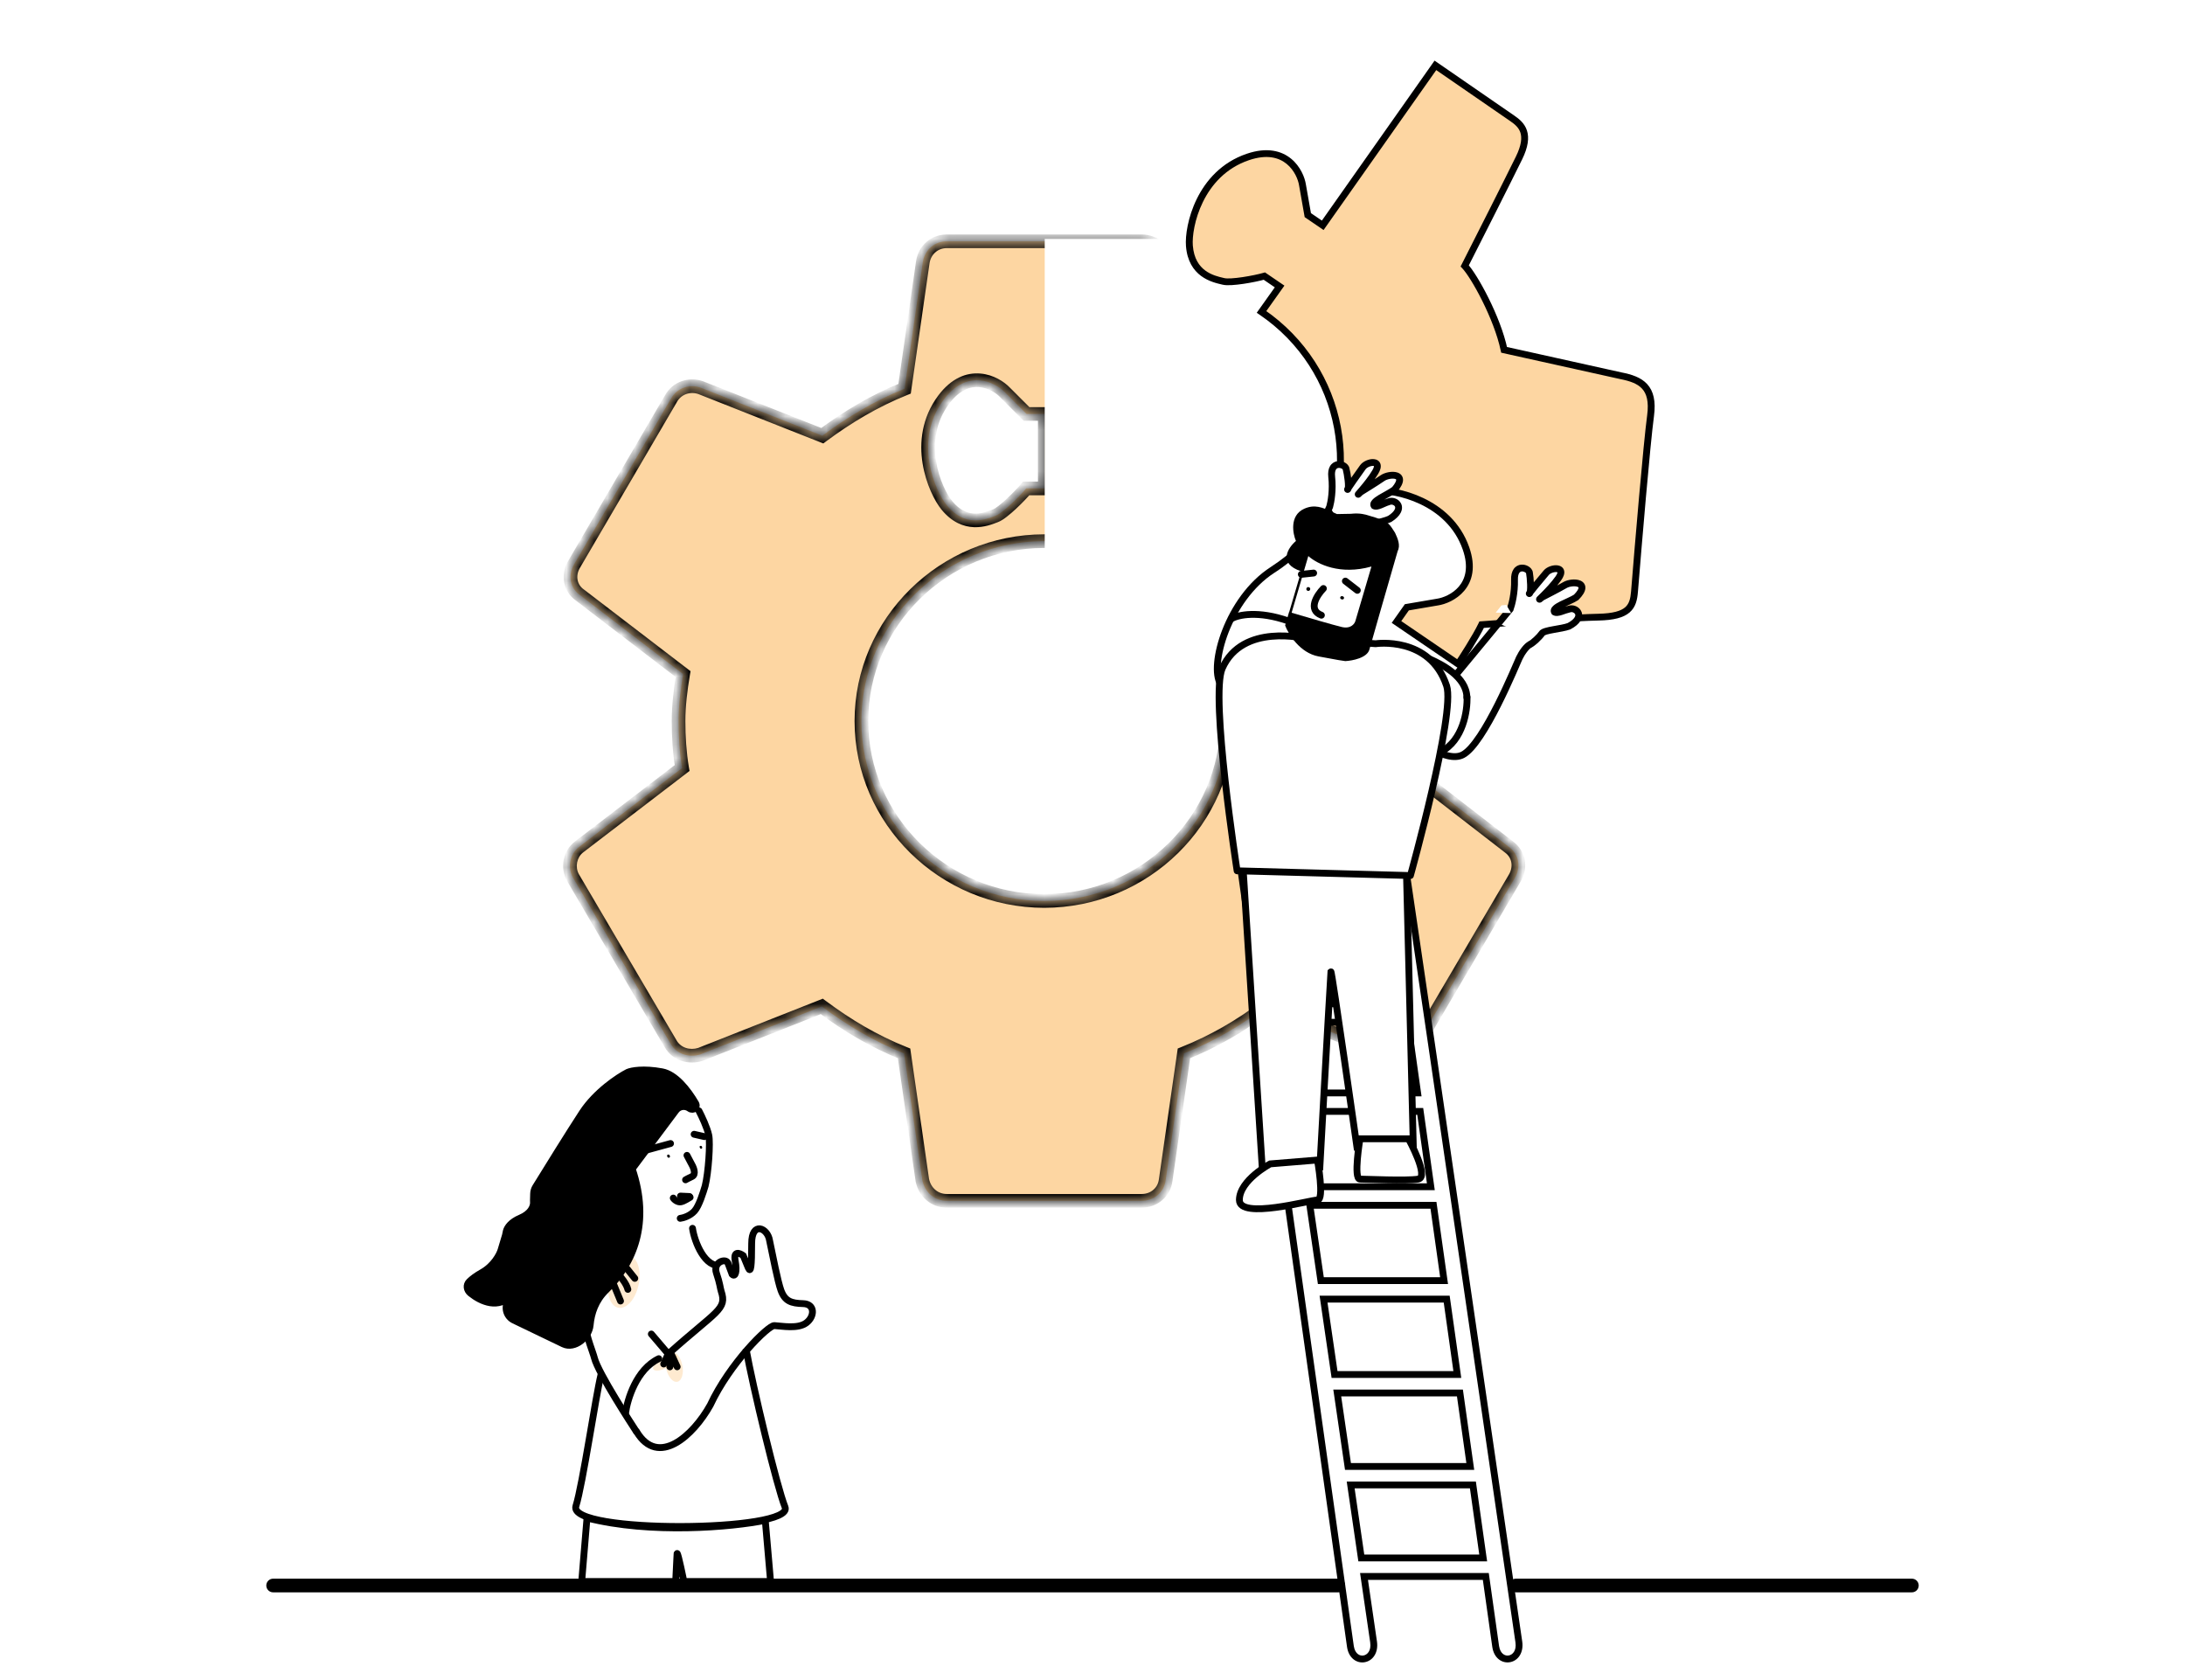 <svg width="160" height="123" viewBox="0 0 160 123" fill="none" xmlns="http://www.w3.org/2000/svg">
<rect width="160" height="123" fill="white"/>
<rect x="20" y="2" width="120" height="120" fill="white"/>
<path d="M109.173 51.629H105.963L105.716 53.958C107.325 55.143 108.691 52.899 109.173 51.629Z" fill="white"/>
<mask id="path-4-inside-1" fill="white">
<path fill-rule="evenodd" clip-rule="evenodd" d="M103.246 52.795C103.246 54.003 103.172 55.137 103.023 56.235L110.499 62.016C111.206 62.528 111.392 63.443 110.945 64.248L103.804 76.396C103.358 77.201 102.428 77.494 101.61 77.201L92.721 73.689C90.898 75.079 88.89 76.25 86.695 77.128L85.356 86.422C85.245 87.3 84.501 87.922 83.608 87.922H69.326C68.433 87.922 67.727 87.3 67.541 86.422L66.202 77.128C64.007 76.25 62.036 75.079 60.176 73.689L51.287 77.201C50.469 77.457 49.539 77.201 49.093 76.396L41.952 64.248C41.542 63.516 41.728 62.528 42.398 62.016L49.948 56.235C49.762 55.137 49.688 53.929 49.688 52.795C49.688 51.661 49.837 50.453 50.023 49.356L42.472 43.574C41.728 43.062 41.58 42.111 42.026 41.342L49.13 29.194C49.576 28.389 50.506 28.096 51.324 28.389L60.214 31.902C62.036 30.548 64.044 29.34 66.239 28.462L67.578 19.168C67.727 18.29 68.433 17.668 69.326 17.668H83.608C84.501 17.668 85.245 18.29 85.393 19.168L86.732 28.462C88.927 29.34 90.898 30.511 92.758 31.902L101.647 28.389C102.465 28.133 103.395 28.389 103.841 29.194L110.982 41.342C111.392 42.074 111.206 43.062 110.536 43.574L102.986 49.356C103.172 50.453 103.246 51.624 103.246 52.795ZM63.077 52.795C63.077 60.04 69.103 65.968 76.467 65.968C83.831 65.968 89.857 60.04 89.857 52.795C89.857 45.55 83.831 39.622 76.467 39.622C69.103 39.622 63.077 45.55 63.077 52.795ZM76.506 35.761H75.142C74.664 36.343 73.435 37.555 72.915 37.755C72.894 37.763 72.871 37.772 72.848 37.781C72.163 38.046 70.674 38.623 69.344 37.012C68.454 35.934 66.874 32.257 69.097 29.272C70.857 26.908 72.915 28.022 73.578 28.716L75.172 30.31H76.506V35.761Z"/>
</mask>
<path fill-rule="evenodd" clip-rule="evenodd" d="M103.246 52.795C103.246 54.003 103.172 55.137 103.023 56.235L110.499 62.016C111.206 62.528 111.392 63.443 110.945 64.248L103.804 76.396C103.358 77.201 102.428 77.494 101.61 77.201L92.721 73.689C90.898 75.079 88.89 76.25 86.695 77.128L85.356 86.422C85.245 87.3 84.501 87.922 83.608 87.922H69.326C68.433 87.922 67.727 87.3 67.541 86.422L66.202 77.128C64.007 76.25 62.036 75.079 60.176 73.689L51.287 77.201C50.469 77.457 49.539 77.201 49.093 76.396L41.952 64.248C41.542 63.516 41.728 62.528 42.398 62.016L49.948 56.235C49.762 55.137 49.688 53.929 49.688 52.795C49.688 51.661 49.837 50.453 50.023 49.356L42.472 43.574C41.728 43.062 41.58 42.111 42.026 41.342L49.13 29.194C49.576 28.389 50.506 28.096 51.324 28.389L60.214 31.902C62.036 30.548 64.044 29.34 66.239 28.462L67.578 19.168C67.727 18.29 68.433 17.668 69.326 17.668H83.608C84.501 17.668 85.245 18.29 85.393 19.168L86.732 28.462C88.927 29.34 90.898 30.511 92.758 31.902L101.647 28.389C102.465 28.133 103.395 28.389 103.841 29.194L110.982 41.342C111.392 42.074 111.206 43.062 110.536 43.574L102.986 49.356C103.172 50.453 103.246 51.624 103.246 52.795ZM63.077 52.795C63.077 60.04 69.103 65.968 76.467 65.968C83.831 65.968 89.857 60.04 89.857 52.795C89.857 45.55 83.831 39.622 76.467 39.622C69.103 39.622 63.077 45.55 63.077 52.795ZM76.506 35.761H75.142C74.664 36.343 73.435 37.555 72.915 37.755C72.894 37.763 72.871 37.772 72.848 37.781C72.163 38.046 70.674 38.623 69.344 37.012C68.454 35.934 66.874 32.257 69.097 29.272C70.857 26.908 72.915 28.022 73.578 28.716L75.172 30.31H76.506V35.761Z" fill="#FDAE46" fill-opacity="0.5"/>
<path d="M103.023 56.235L102.528 56.167L102.489 56.454L102.717 56.63L103.023 56.235ZM110.499 62.016L110.193 62.412L110.199 62.416L110.205 62.421L110.499 62.016ZM110.945 64.248L111.376 64.501L111.383 64.49L110.945 64.248ZM103.804 76.396L103.373 76.143L103.367 76.154L103.804 76.396ZM101.61 77.201L101.426 77.666L101.434 77.669L101.441 77.672L101.61 77.201ZM92.721 73.689L92.904 73.224L92.642 73.12L92.417 73.291L92.721 73.689ZM86.695 77.128L86.509 76.664L86.242 76.771L86.2 77.057L86.695 77.128ZM85.356 86.422L84.861 86.351L84.86 86.359L85.356 86.422ZM67.541 86.422L67.046 86.493L67.048 86.51L67.052 86.526L67.541 86.422ZM66.202 77.128L66.697 77.057L66.655 76.771L66.387 76.664L66.202 77.128ZM60.176 73.689L60.476 73.288L60.252 73.121L59.993 73.224L60.176 73.689ZM51.287 77.201L51.437 77.678L51.454 77.673L51.471 77.666L51.287 77.201ZM49.093 76.396L49.53 76.154L49.524 76.143L49.093 76.396ZM41.952 64.248L41.515 64.492L41.52 64.501L41.952 64.248ZM42.398 62.016L42.702 62.413L42.702 62.413L42.398 62.016ZM49.948 56.235L50.252 56.632L50.492 56.448L50.441 56.151L49.948 56.235ZM50.023 49.356L50.516 49.439L50.566 49.142L50.327 48.959L50.023 49.356ZM42.472 43.574L42.776 43.177L42.766 43.17L42.756 43.162L42.472 43.574ZM42.026 41.342L41.594 41.09L41.594 41.091L42.026 41.342ZM49.13 29.194L49.562 29.447L49.567 29.436L49.13 29.194ZM51.324 28.389L51.508 27.924L51.5 27.921L51.493 27.918L51.324 28.389ZM60.214 31.902L60.03 32.367L60.288 32.469L60.512 32.303L60.214 31.902ZM66.239 28.462L66.425 28.926L66.693 28.819L66.734 28.534L66.239 28.462ZM67.578 19.168L67.085 19.084L67.083 19.097L67.578 19.168ZM85.393 19.168L85.888 19.097L85.886 19.085L85.393 19.168ZM86.732 28.462L86.237 28.534L86.279 28.819L86.547 28.926L86.732 28.462ZM92.758 31.902L92.458 32.302L92.682 32.469L92.942 32.367L92.758 31.902ZM101.647 28.389L101.498 27.912L101.48 27.917L101.463 27.924L101.647 28.389ZM103.841 29.194L103.404 29.436L103.41 29.447L103.841 29.194ZM110.982 41.342L111.419 41.098L111.414 41.089L110.982 41.342ZM110.536 43.574L110.232 43.177L110.232 43.177L110.536 43.574ZM102.986 49.356L102.682 48.959L102.443 49.142L102.493 49.439L102.986 49.356ZM75.142 35.761V35.261H74.906L74.757 35.443L75.142 35.761ZM76.506 35.761V36.261H77.006V35.761H76.506ZM72.915 37.755L72.736 37.288L72.736 37.288L72.915 37.755ZM72.848 37.781L73.028 38.247L72.848 37.781ZM69.344 37.012L68.958 37.331L68.958 37.331L69.344 37.012ZM69.097 29.272L68.696 28.973L69.097 29.272ZM73.578 28.716L73.216 29.062L73.224 29.07L73.578 28.716ZM75.172 30.31L74.819 30.664L74.965 30.81H75.172V30.31ZM76.506 30.31H77.006V29.81H76.506V30.31ZM103.519 56.302C103.671 55.18 103.746 54.023 103.746 52.795H102.746C102.746 53.982 102.673 55.094 102.528 56.167L103.519 56.302ZM110.805 61.62L103.329 55.839L102.717 56.63L110.193 62.412L110.805 61.62ZM111.383 64.49C111.943 63.48 111.718 62.282 110.792 61.611L110.205 62.421C110.693 62.774 110.841 63.406 110.508 64.006L111.383 64.49ZM104.235 76.65L111.376 64.501L110.514 63.995L103.373 76.143L104.235 76.65ZM101.441 77.672C102.471 78.04 103.667 77.675 104.241 76.639L103.367 76.154C103.049 76.728 102.385 76.948 101.778 76.731L101.441 77.672ZM92.537 74.153L101.426 77.666L101.794 76.736L92.904 73.224L92.537 74.153ZM86.881 77.592C89.12 76.696 91.168 75.502 93.024 74.086L92.417 73.291C90.628 74.656 88.659 75.804 86.509 76.664L86.881 77.592ZM85.851 86.493L87.19 77.199L86.2 77.057L84.861 86.351L85.851 86.493ZM83.608 88.422C84.737 88.422 85.707 87.628 85.852 86.485L84.86 86.359C84.782 86.973 84.264 87.422 83.608 87.422V88.422ZM69.326 88.422H83.608V87.422H69.326V88.422ZM67.052 86.526C67.282 87.614 68.176 88.422 69.326 88.422V87.422C68.69 87.422 68.171 86.987 68.03 86.319L67.052 86.526ZM65.707 77.199L67.046 86.493L68.035 86.351L66.697 77.057L65.707 77.199ZM59.877 74.089C61.765 75.501 63.774 76.695 66.016 77.592L66.387 76.664C64.24 75.805 62.307 74.657 60.476 73.288L59.877 74.089ZM51.471 77.666L60.36 74.153L59.993 73.224L51.103 76.736L51.471 77.666ZM48.655 76.639C49.238 77.69 50.437 77.991 51.437 77.678L51.138 76.724C50.501 76.924 49.84 76.713 49.53 76.154L48.655 76.639ZM41.52 64.501L48.662 76.65L49.524 76.143L42.383 63.995L41.52 64.501ZM42.094 61.619C41.22 62.288 40.989 63.551 41.515 64.492L42.388 64.004C42.096 63.481 42.237 62.769 42.702 62.413L42.094 61.619ZM49.644 55.838L42.094 61.619L42.702 62.413L50.252 56.632L49.644 55.838ZM49.188 52.795C49.188 53.949 49.263 55.185 49.455 56.318L50.441 56.151C50.261 55.088 50.188 53.91 50.188 52.795H49.188ZM49.529 49.272C49.341 50.383 49.188 51.621 49.188 52.795H50.188C50.188 51.7 50.332 50.524 50.516 49.439L49.529 49.272ZM42.168 43.971L49.718 49.753L50.327 48.959L42.776 43.177L42.168 43.971ZM41.594 41.091C41.033 42.057 41.203 43.307 42.189 43.986L42.756 43.162C42.254 42.816 42.127 42.165 42.458 41.593L41.594 41.091ZM48.698 28.942L41.594 41.09L42.458 41.595L49.562 29.446L48.698 28.942ZM51.493 27.918C50.463 27.55 49.267 27.915 48.693 28.951L49.567 29.436C49.885 28.863 50.549 28.643 51.156 28.86L51.493 27.918ZM60.397 31.437L51.508 27.924L51.141 28.854L60.03 32.367L60.397 31.437ZM66.053 27.998C63.81 28.896 61.764 30.127 59.915 31.5L60.512 32.303C62.308 30.969 64.279 29.785 66.425 28.926L66.053 27.998ZM67.083 19.097L65.744 28.391L66.734 28.534L68.073 19.239L67.083 19.097ZM69.326 17.168C68.18 17.168 67.273 17.976 67.085 19.085L68.071 19.252C68.18 18.604 68.687 18.168 69.326 18.168V17.168ZM83.608 17.168H69.326V18.168H83.608V17.168ZM85.886 19.085C85.696 17.963 84.742 17.168 83.608 17.168V18.168C84.26 18.168 84.793 18.617 84.9 19.252L85.886 19.085ZM87.227 28.391L85.888 19.097L84.898 19.239L86.237 28.534L87.227 28.391ZM93.057 31.501C91.169 30.09 89.16 28.895 86.918 27.998L86.547 28.926C88.694 29.786 90.627 30.933 92.458 32.302L93.057 31.501ZM101.463 27.924L92.574 31.437L92.942 32.367L101.831 28.854L101.463 27.924ZM104.279 28.951C103.696 27.9 102.497 27.599 101.498 27.912L101.796 28.866C102.433 28.667 103.094 28.878 103.404 29.436L104.279 28.951ZM111.414 41.089L104.272 28.941L103.41 29.447L110.551 41.596L111.414 41.089ZM110.84 43.971C111.714 43.303 111.945 42.039 111.419 41.098L110.546 41.586C110.838 42.109 110.697 42.821 110.232 43.177L110.84 43.971ZM103.29 49.753L110.84 43.971L110.232 43.177L102.682 48.959L103.29 49.753ZM103.746 52.795C103.746 51.604 103.671 50.404 103.479 49.272L102.493 49.439C102.673 50.502 102.746 51.644 102.746 52.795H103.746ZM76.467 65.468C69.371 65.468 63.577 59.756 63.577 52.795H62.577C62.577 60.324 68.834 66.468 76.467 66.468V65.468ZM89.357 52.795C89.357 59.756 83.563 65.468 76.467 65.468V66.468C84.1 66.468 90.357 60.324 90.357 52.795H89.357ZM76.467 40.122C83.563 40.122 89.357 45.834 89.357 52.795H90.357C90.357 45.266 84.1 39.122 76.467 39.122V40.122ZM63.577 52.795C63.577 45.834 69.371 40.122 76.467 40.122V39.122C68.834 39.122 62.577 45.266 62.577 52.795H63.577ZM75.142 36.261H76.506V35.261H75.142V36.261ZM73.094 38.222C73.297 38.144 73.52 37.992 73.72 37.837C73.932 37.674 74.162 37.474 74.384 37.268C74.828 36.856 75.271 36.391 75.528 36.079L74.757 35.443C74.535 35.712 74.125 36.145 73.704 36.535C73.495 36.729 73.29 36.906 73.11 37.045C72.919 37.192 72.793 37.266 72.736 37.288L73.094 38.222ZM73.028 38.247C73.052 38.238 73.074 38.23 73.094 38.222L72.736 37.288C72.714 37.297 72.69 37.306 72.667 37.315L73.028 38.247ZM68.958 37.331C69.713 38.244 70.55 38.57 71.319 38.6C72.058 38.628 72.689 38.379 73.028 38.247L72.667 37.315C72.322 37.448 71.866 37.62 71.357 37.6C70.878 37.582 70.305 37.391 69.729 36.694L68.958 37.331ZM68.696 28.973C67.484 30.601 67.316 32.414 67.559 33.936C67.801 35.444 68.452 36.718 68.958 37.331L69.729 36.694C69.346 36.229 68.762 35.125 68.547 33.778C68.334 32.446 68.488 30.927 69.498 29.57L68.696 28.973ZM73.939 28.371C73.543 27.956 72.756 27.431 71.791 27.349C70.782 27.263 69.667 27.669 68.696 28.973L69.498 29.57C70.287 28.511 71.081 28.292 71.706 28.346C72.377 28.403 72.95 28.782 73.216 29.061L73.939 28.371ZM75.526 29.956L73.931 28.363L73.224 29.07L74.819 30.664L75.526 29.956ZM76.506 29.81H75.172V30.81H76.506V29.81ZM77.006 35.761V30.31H76.006V35.761H77.006Z" fill="black" mask="url(#path-4-inside-1)"/>
<path d="M51.26 81.848L49.919 81.015L46.391 85.562C46.485 85.944 46.722 86.923 46.92 87.784C47.167 88.86 46.85 92.192 45.085 93.789C43.321 95.385 44.027 95.038 43.357 96.496C42.82 97.662 43.58 99.828 44.027 100.765L43.709 102.223L43.039 106.111C42.827 107.256 42.369 109.679 42.228 110.207C42.087 110.734 42.733 111.005 43.074 111.075C45.968 111.977 47.837 111.526 49.214 111.734C50.59 111.942 54.718 111.283 56.446 111.075C57.829 110.908 57.493 110.079 57.152 109.686L56.164 105.937L54.576 98.891C54.423 98.96 54.386 98.849 55.458 97.85C56.531 96.85 56.917 96.901 56.976 97.051C59.601 97.107 59.551 96.126 59.198 95.628C57.956 95.406 57.387 94.957 57.258 94.76L56.164 90.561C55.035 89.033 55.035 90.873 55.176 91.984L54.859 93.025C54.741 92.805 54.492 92.289 54.435 91.984C54.365 91.602 53.377 91.636 53.765 92.192C54.075 92.636 53.894 93.141 53.765 93.337C53.718 93.418 53.574 93.421 53.377 92.782C53.179 92.143 52.471 92.4 52.142 92.608C50.843 91.803 50.59 89.959 50.625 89.137C52.544 85.416 51.848 82.727 51.26 81.848Z" fill="white"/>
<rect x="76.502" y="17.494" width="35.847" height="35.266" fill="white"/>
<path fill-rule="evenodd" clip-rule="evenodd" d="M105.11 4.785L110.744 8.669C111.44 9.144 112.099 9.805 111.229 11.576C110.359 13.348 108.218 17.576 107.257 19.468C107.948 20.193 109.642 23.249 110.139 25.614L118.678 27.509C120.15 27.795 121.147 28.331 120.865 30.437C120.584 32.542 119.964 39.902 119.689 43.318C119.599 44.439 119.264 45.14 117.041 45.187C115.324 45.224 112.367 45.447 110.213 45.611L110.213 45.611L110.213 45.611L110.212 45.611C109.542 45.662 108.95 45.706 108.497 45.738C108.076 46.62 107.032 48.244 106.77 48.615L102.261 45.54L103.018 44.465L105.258 44.084C106.215 43.944 108.318 42.914 107.346 40.144C106.119 36.647 102.146 35.829 100.739 35.935C98.636 36.093 98.269 37.625 98.101 38.33L98.084 38.399C97.955 38.933 98.268 40.617 98.481 41.336L97.707 42.435L95.809 41.141C99.977 35.159 98.454 26.98 92.387 22.844L92.377 22.837L93.701 20.976L92.585 20.215C91.855 20.425 90.143 20.733 89.6 20.605C89.577 20.6 89.554 20.595 89.529 20.589C88.813 20.423 87.255 20.063 87.095 17.994C86.987 16.609 87.819 12.701 91.374 11.493C94.189 10.537 95.236 12.606 95.378 13.548L95.766 15.752L96.859 16.497L103.642 6.868L105.11 4.785Z" fill="#FDAE46" fill-opacity="0.5"/>
<path d="M110.744 8.669L110.599 8.873L110.6 8.874L110.744 8.669ZM105.11 4.785L105.255 4.581L105.048 4.439L104.903 4.644L105.11 4.785ZM111.229 11.576L111.455 11.683L111.229 11.576ZM107.257 19.468L107.032 19.358L106.953 19.513L107.073 19.639L107.257 19.468ZM110.139 25.614L109.892 25.666L109.925 25.822L110.082 25.857L110.139 25.614ZM118.678 27.509L118.621 27.751L118.628 27.753L118.678 27.509ZM120.865 30.437L121.115 30.468L120.865 30.437ZM119.689 43.318L119.94 43.336L119.689 43.318ZM117.041 45.187L117.045 45.435L117.045 45.435L117.041 45.187ZM110.213 45.611L110.195 45.363L110.189 45.364L110.213 45.611ZM110.213 45.611L110.235 45.858L110.237 45.858L110.213 45.611ZM110.213 45.611L110.231 45.858L110.235 45.858L110.213 45.611ZM110.212 45.611L110.195 45.363L110.194 45.363L110.212 45.611ZM108.497 45.738L108.48 45.49L108.332 45.501L108.269 45.633L108.497 45.738ZM106.77 48.615L106.626 48.819L106.833 48.96L106.977 48.756L106.77 48.615ZM102.261 45.54L102.054 45.399L101.91 45.604L102.117 45.745L102.261 45.54ZM103.018 44.465L102.977 44.221L102.872 44.239L102.812 44.325L103.018 44.465ZM105.258 44.084L105.222 43.838L105.216 43.839L105.258 44.084ZM107.346 40.144L107.584 40.062L107.346 40.144ZM100.739 35.935L100.721 35.687L100.739 35.935ZM98.101 38.33L98.346 38.386L98.346 38.385L98.101 38.33ZM98.084 38.399L98.329 38.456L98.329 38.455L98.084 38.399ZM98.481 41.336L98.688 41.477L98.757 41.379L98.723 41.265L98.481 41.336ZM97.707 42.435L97.563 42.639L97.769 42.78L97.913 42.576L97.707 42.435ZM95.809 41.141L95.602 41.001L95.46 41.205L95.665 41.345L95.809 41.141ZM92.387 22.844L92.531 22.64L92.531 22.639L92.387 22.844ZM92.377 22.837L92.172 22.695L92.026 22.9L92.234 23.042L92.377 22.837ZM93.701 20.976L93.907 21.118L94.053 20.913L93.845 20.772L93.701 20.976ZM92.585 20.215L92.729 20.011L92.631 19.944L92.516 19.977L92.585 20.215ZM89.6 20.605L89.54 20.847L89.54 20.847L89.6 20.605ZM89.529 20.589L89.471 20.831L89.471 20.831L89.529 20.589ZM87.095 17.994L86.844 18.014L86.844 18.014L87.095 17.994ZM91.374 11.493L91.455 11.728L91.374 11.493ZM95.378 13.548L95.129 13.586L95.13 13.592L95.378 13.548ZM95.766 15.752L95.518 15.795L95.536 15.897L95.622 15.956L95.766 15.752ZM96.859 16.497L96.715 16.701L96.921 16.842L97.065 16.637L96.859 16.497ZM103.642 6.868L103.849 7.008L103.642 6.868ZM110.889 8.466L105.255 4.581L104.964 4.989L110.599 8.873L110.889 8.466ZM111.455 11.683C111.905 10.768 111.984 10.091 111.814 9.56C111.645 9.032 111.245 8.709 110.888 8.465L110.6 8.874C110.939 9.105 111.217 9.349 111.334 9.712C111.45 10.073 111.423 10.612 111.002 11.469L111.455 11.683ZM107.482 19.578C108.443 17.686 110.584 13.457 111.455 11.683L111.002 11.469C110.133 13.239 107.994 17.465 107.032 19.358L107.482 19.578ZM110.386 25.563C110.131 24.352 109.574 22.975 108.997 21.816C108.424 20.663 107.814 19.689 107.441 19.298L107.073 19.639C107.391 19.972 107.974 20.888 108.545 22.036C109.112 23.177 109.65 24.512 109.892 25.666L110.386 25.563ZM118.734 27.267L110.196 25.372L110.082 25.857L118.621 27.751L118.734 27.267ZM121.115 30.468C121.26 29.378 121.083 28.632 120.616 28.123C120.16 27.627 119.471 27.41 118.728 27.266L118.628 27.753C119.357 27.895 119.903 28.088 120.242 28.458C120.571 28.815 120.751 29.39 120.616 30.405L121.115 30.468ZM119.94 43.336C120.215 39.916 120.834 32.565 121.115 30.468L120.616 30.405C120.333 32.519 119.712 39.887 119.438 43.3L119.94 43.336ZM117.045 45.435C118.17 45.411 118.887 45.224 119.33 44.842C119.783 44.451 119.894 43.907 119.94 43.336L119.438 43.3C119.394 43.85 119.292 44.217 119 44.469C118.697 44.729 118.136 44.916 117.037 44.939L117.045 45.435ZM110.231 45.858C112.389 45.695 115.336 45.471 117.045 45.435L117.037 44.939C115.311 44.975 112.346 45.2 110.195 45.363L110.231 45.858ZM110.237 45.858L110.237 45.858L110.189 45.364L110.189 45.364L110.237 45.858ZM110.235 45.858L110.235 45.858L110.192 45.364L110.191 45.364L110.235 45.858ZM110.229 45.858L110.231 45.858L110.196 45.363L110.195 45.363L110.229 45.858ZM108.513 45.986C108.967 45.954 109.56 45.909 110.23 45.858L110.194 45.363C109.524 45.414 108.933 45.459 108.48 45.49L108.513 45.986ZM106.977 48.756C107.241 48.38 108.295 46.743 108.725 45.843L108.269 45.633C107.857 46.496 106.822 48.108 106.564 48.474L106.977 48.756ZM102.117 45.745L106.626 48.819L106.914 48.411L102.405 45.336L102.117 45.745ZM102.812 44.325L102.054 45.399L102.467 45.681L103.225 44.606L102.812 44.325ZM105.216 43.839L102.977 44.221L103.06 44.71L105.299 44.328L105.216 43.839ZM107.108 40.227C107.57 41.54 107.292 42.396 106.832 42.942C106.357 43.505 105.654 43.775 105.222 43.838L105.294 44.329C105.819 44.252 106.646 43.937 107.219 43.258C107.807 42.561 108.095 41.518 107.584 40.062L107.108 40.227ZM100.757 36.182C101.412 36.133 102.713 36.301 104 36.912C105.28 37.52 106.522 38.556 107.108 40.227L107.584 40.062C106.943 38.235 105.585 37.113 104.22 36.465C102.862 35.819 101.473 35.631 100.721 35.687L100.757 36.182ZM98.346 38.385C98.431 38.031 98.555 37.52 98.895 37.076C99.225 36.644 99.775 36.256 100.757 36.182L100.721 35.687C99.6 35.772 98.914 36.228 98.494 36.779C98.082 37.316 97.94 37.923 97.856 38.274L98.346 38.385ZM98.329 38.455L98.346 38.386L97.856 38.274L97.839 38.343L98.329 38.455ZM98.723 41.265C98.62 40.919 98.491 40.33 98.403 39.76C98.359 39.476 98.327 39.201 98.313 38.967C98.299 38.725 98.306 38.551 98.329 38.456L97.84 38.343C97.798 38.514 97.796 38.751 97.81 38.998C97.825 39.252 97.86 39.544 97.905 39.837C97.995 40.422 98.129 41.034 98.239 41.407L98.723 41.265ZM97.913 42.576L98.688 41.477L98.275 41.195L97.5 42.294L97.913 42.576ZM95.665 41.345L97.563 42.639L97.851 42.23L95.953 40.937L95.665 41.345ZM92.243 23.048C98.197 27.108 99.691 35.133 95.602 41.001L96.016 41.281C100.264 35.185 98.71 26.853 92.531 22.64L92.243 23.048ZM92.234 23.042L92.243 23.048L92.531 22.639L92.521 22.633L92.234 23.042ZM93.495 20.834L92.172 22.695L92.584 22.979L93.907 21.118L93.495 20.834ZM92.441 20.419L93.557 21.18L93.845 20.772L92.729 20.011L92.441 20.419ZM89.54 20.847C89.714 20.888 89.955 20.89 90.206 20.875C90.464 20.86 90.76 20.826 91.058 20.782C91.653 20.694 92.275 20.562 92.654 20.453L92.516 19.977C92.164 20.078 91.565 20.205 90.986 20.291C90.697 20.334 90.417 20.366 90.179 20.38C89.934 20.394 89.757 20.387 89.66 20.364L89.54 20.847ZM89.471 20.831C89.495 20.836 89.518 20.841 89.54 20.847L89.66 20.364C89.636 20.358 89.612 20.353 89.588 20.347L89.471 20.831ZM86.844 18.014C86.93 19.118 87.394 19.791 87.952 20.204C88.498 20.608 89.114 20.748 89.471 20.831L89.588 20.347C89.228 20.264 88.708 20.141 88.256 19.806C87.816 19.48 87.421 18.939 87.346 17.973L86.844 18.014ZM91.293 11.259C89.435 11.89 88.294 13.226 87.634 14.57C86.978 15.907 86.786 17.274 86.844 18.014L87.346 17.973C87.296 17.328 87.466 16.049 88.087 14.784C88.705 13.526 89.757 12.305 91.455 11.728L91.293 11.259ZM95.627 13.51C95.549 12.993 95.228 12.18 94.539 11.617C93.832 11.04 92.773 10.756 91.293 11.259L91.455 11.728C92.79 11.274 93.661 11.546 94.217 12C94.791 12.469 95.065 13.161 95.129 13.586L95.627 13.51ZM96.014 15.708L95.626 13.504L95.13 13.592L95.518 15.795L96.014 15.708ZM97.003 16.292L95.91 15.547L95.622 15.956L96.715 16.701L97.003 16.292ZM103.436 6.727L96.652 16.356L97.065 16.637L103.849 7.008L103.436 6.727ZM104.903 4.644L103.436 6.727L103.849 7.008L105.316 4.926L104.903 4.644Z" fill="black"/>
<path fill-rule="evenodd" clip-rule="evenodd" d="M101.727 55.516C101.431 53.815 100.175 54.335 100.351 55.516L100.949 59.75H91.732C91.377 57.365 91.149 55.85 91.09 55.516C90.794 53.815 89.538 54.336 89.714 55.516L98.888 120.564C99.1 121.953 100.794 121.675 100.581 120.217L99.882 115.426H108.8L109.525 120.564C109.737 121.952 111.431 121.674 111.218 120.216L110.377 114.448C107.172 92.483 102.037 57.293 101.727 55.516ZM91.932 61.104C92.166 62.683 92.44 64.543 92.746 66.623H101.918L101.14 61.104H91.932ZM92.945 67.977H102.109L102.887 73.496H93.755C93.47 71.548 93.198 69.698 92.945 67.977ZM93.954 74.85C94.198 76.516 94.451 78.246 94.711 80.022H103.807L103.078 74.85H93.954ZM94.909 81.375H103.998L104.777 86.894H95.717C95.444 85.026 95.174 83.18 94.909 81.375ZM95.914 88.248L96.721 93.767H105.746L104.967 88.248H95.914ZM96.919 95.121H105.937L106.715 100.64H97.724L96.919 95.121ZM97.922 101.993L98.707 107.373H107.665L106.906 101.993H97.922ZM98.905 108.727H107.856L108.609 114.073H99.685L98.905 108.727Z" fill="white"/>
<path d="M100.351 55.516L100.599 55.481L100.599 55.479L100.351 55.516ZM101.727 55.516L101.481 55.559L101.727 55.516ZM100.949 59.75V60H101.236L101.196 59.715L100.949 59.75ZM91.732 59.75L91.484 59.787L91.516 60H91.732V59.75ZM91.09 55.516L91.337 55.473L91.09 55.516ZM89.714 55.516L89.962 55.481L89.962 55.479L89.714 55.516ZM98.888 120.564L98.64 120.599L98.641 120.602L98.888 120.564ZM100.581 120.217L100.334 120.253H100.334L100.581 120.217ZM99.882 115.426V115.176H99.593L99.635 115.463L99.882 115.426ZM108.8 115.426L109.048 115.392L109.018 115.176H108.8V115.426ZM109.525 120.564L109.277 120.598L109.278 120.601L109.525 120.564ZM111.218 120.216L110.971 120.252H110.971L111.218 120.216ZM110.377 114.448L110.129 114.484V114.484L110.377 114.448ZM91.932 61.104V60.854H91.643L91.685 61.141L91.932 61.104ZM92.746 66.623L92.499 66.659L92.531 66.873H92.746V66.623ZM101.918 66.623V66.873H102.206L102.165 66.588L101.918 66.623ZM101.14 61.104L101.387 61.069L101.357 60.854H101.14V61.104ZM102.109 67.977L102.356 67.942L102.326 67.727H102.109V67.977ZM92.945 67.977V67.727H92.656L92.698 68.013L92.945 67.977ZM102.887 73.496V73.746H103.175L103.135 73.461L102.887 73.496ZM93.755 73.496L93.508 73.532L93.54 73.746H93.755V73.496ZM94.711 80.022L94.464 80.058L94.495 80.272H94.711V80.022ZM93.954 74.85V74.6H93.665L93.707 74.886L93.954 74.85ZM103.807 80.022V80.272H104.095L104.055 79.987L103.807 80.022ZM103.078 74.85L103.326 74.815L103.295 74.6H103.078V74.85ZM103.998 81.375L104.246 81.34L104.215 81.125H103.998V81.375ZM94.909 81.375V81.125H94.62L94.662 81.411L94.909 81.375ZM104.777 86.894V87.144H105.064L105.024 86.859L104.777 86.894ZM95.717 86.894L95.469 86.93L95.501 87.144H95.717V86.894ZM96.721 93.767L96.474 93.803L96.505 94.017H96.721V93.767ZM95.914 88.248V87.998H95.625L95.667 88.284L95.914 88.248ZM105.746 93.767V94.017H106.034L105.993 93.732L105.746 93.767ZM104.967 88.248L105.215 88.213L105.185 87.998H104.967V88.248ZM105.937 95.121L106.184 95.086L106.154 94.871H105.937V95.121ZM96.919 95.121V94.871H96.629L96.671 95.157L96.919 95.121ZM106.715 100.64V100.89H107.003L106.963 100.605L106.715 100.64ZM97.724 100.64L97.477 100.676L97.508 100.89H97.724V100.64ZM98.707 107.373L98.46 107.41L98.491 107.623H98.707V107.373ZM97.922 101.993V101.743H97.633L97.675 102.029L97.922 101.993ZM107.665 107.373V107.623H107.952L107.912 107.339L107.665 107.373ZM106.906 101.993L107.153 101.958L107.123 101.743H106.906V101.993ZM107.856 108.727L108.103 108.692L108.073 108.477H107.856V108.727ZM98.905 108.727V108.477H98.616L98.657 108.763L98.905 108.727ZM108.609 114.073V114.323H108.897L108.857 114.038L108.609 114.073ZM99.685 114.073L99.437 114.109L99.469 114.323H99.685V114.073ZM100.599 55.479C100.52 54.955 100.769 54.708 100.911 54.68C100.975 54.668 101.069 54.682 101.178 54.8C101.291 54.925 101.412 55.16 101.481 55.559L101.974 55.473C101.895 55.02 101.747 54.683 101.547 54.464C101.342 54.239 101.078 54.138 100.814 54.19C100.297 54.292 100.006 54.896 100.104 55.553L100.599 55.479ZM101.196 59.715L100.599 55.481L100.104 55.55L100.701 59.785L101.196 59.715ZM100.949 59.5H91.732V60H100.949V59.5ZM90.844 55.559C90.902 55.889 91.13 57.399 91.484 59.787L91.979 59.714C91.625 57.331 91.396 55.812 91.337 55.473L90.844 55.559ZM89.962 55.479C89.883 54.955 90.132 54.709 90.274 54.681C90.338 54.668 90.432 54.682 90.541 54.801C90.654 54.926 90.775 55.161 90.844 55.559L91.337 55.473C91.258 55.021 91.11 54.684 90.91 54.464C90.705 54.239 90.441 54.138 90.177 54.191C89.66 54.293 89.369 54.897 89.467 55.553L89.962 55.479ZM99.135 120.529L89.962 55.481L89.467 55.551L98.64 120.599L99.135 120.529ZM100.334 120.253C100.425 120.877 100.114 121.163 99.848 121.212C99.706 121.238 99.555 121.206 99.427 121.105C99.299 121.004 99.18 120.822 99.135 120.526L98.641 120.602C98.701 121 98.873 121.304 99.117 121.497C99.359 121.689 99.658 121.756 99.939 121.704C100.521 121.597 100.951 121.015 100.829 120.181L100.334 120.253ZM99.635 115.463L100.334 120.253L100.829 120.181L100.13 115.39L99.635 115.463ZM108.8 115.176H99.882V115.676H108.8V115.176ZM109.772 120.529L109.048 115.392L108.553 115.461L109.277 120.598L109.772 120.529ZM110.971 120.252C111.062 120.876 110.751 121.162 110.485 121.211C110.343 121.238 110.192 121.205 110.064 121.104C109.936 121.003 109.817 120.822 109.772 120.526L109.278 120.601C109.338 120.999 109.51 121.304 109.754 121.496C109.996 121.688 110.295 121.755 110.576 121.703C111.158 121.596 111.588 121.015 111.466 120.18L110.971 120.252ZM110.129 114.484L110.971 120.252L111.466 120.18L110.624 114.412L110.129 114.484ZM101.481 55.559C101.79 57.332 106.924 92.514 110.129 114.484L110.624 114.412C107.42 92.451 102.284 57.255 101.974 55.473L101.481 55.559ZM91.685 61.141C91.919 62.719 92.193 64.58 92.499 66.659L92.994 66.587C92.688 64.507 92.413 62.646 92.18 61.068L91.685 61.141ZM92.746 66.873H101.918V66.373H92.746V66.873ZM102.165 66.588L101.387 61.069L100.892 61.139L101.67 66.658L102.165 66.588ZM91.932 61.354H101.14V60.854H91.932V61.354ZM102.109 67.727H92.945V68.227H102.109V67.727ZM103.135 73.461L102.356 67.942L101.861 68.012L102.64 73.531L103.135 73.461ZM93.755 73.746H102.887V73.246H93.755V73.746ZM92.698 68.013C92.951 69.734 93.222 71.584 93.508 73.532L94.003 73.46C93.717 71.511 93.446 69.661 93.193 67.94L92.698 68.013ZM94.959 79.985C94.699 78.21 94.445 76.48 94.201 74.813L93.707 74.886C93.951 76.552 94.204 78.282 94.464 80.058L94.959 79.985ZM103.807 79.772H94.711V80.272H103.807V79.772ZM102.83 74.885L103.56 80.056L104.055 79.987L103.326 74.815L102.83 74.885ZM93.954 75.1H103.078V74.6H93.954V75.1ZM103.998 81.125H94.909V81.625H103.998V81.125ZM105.024 86.859L104.246 81.34L103.751 81.41L104.529 86.929L105.024 86.859ZM95.717 87.144H104.777V86.644H95.717V87.144ZM94.662 81.411C94.926 83.216 95.196 85.062 95.469 86.93L95.964 86.858C95.691 84.99 95.421 83.144 95.157 81.339L94.662 81.411ZM96.968 93.731L96.162 88.212L95.667 88.284L96.474 93.803L96.968 93.731ZM105.746 93.517H96.721V94.017H105.746V93.517ZM104.72 88.283L105.498 93.802L105.993 93.732L105.215 88.213L104.72 88.283ZM95.914 88.498H104.967V87.998H95.914V88.498ZM105.937 94.871H96.919V95.371H105.937V94.871ZM106.963 100.605L106.184 95.086L105.689 95.156L106.467 100.675L106.963 100.605ZM97.724 100.89H106.715V100.39H97.724V100.89ZM96.671 95.157L97.477 100.676L97.972 100.604L97.166 95.085L96.671 95.157ZM98.955 107.337L98.169 101.957L97.675 102.029L98.46 107.41L98.955 107.337ZM107.665 107.123H98.707V107.623H107.665V107.123ZM106.658 102.028L107.417 107.408L107.912 107.339L107.153 101.958L106.658 102.028ZM97.922 102.243H106.906V101.743H97.922V102.243ZM107.856 108.477H98.905V108.977H107.856V108.477ZM108.857 114.038L108.103 108.692L107.608 108.762L108.362 114.108L108.857 114.038ZM99.685 114.323H108.609V113.823H99.685V114.323ZM98.657 108.763L99.437 114.109L99.932 114.037L99.152 108.691L98.657 108.763Z" fill="black"/>
<path d="M49.302 87.721C49.39 87.863 49.647 88.04 49.861 87.997C50.122 87.945 50.409 87.728 50.535 87.669" stroke="black" stroke-width="0.5" stroke-linecap="round"/>
<path d="M50.828 83.05L51.582 83.222" stroke="black" stroke-width="0.5" stroke-linecap="round"/>
<path d="M49.101 83.728L47.388 84.196" stroke="black" stroke-width="0.5" stroke-linecap="round"/>
<path d="M49.81 89.206C50.018 89.181 50.518 89.04 50.854 88.672C51.191 88.305 51.498 87.293 51.637 86.833C51.88 85.854 52.022 83.684 51.903 83.126C51.785 82.567 51.372 81.699 51.18 81.336" stroke="black" stroke-width="0.5" stroke-linecap="round"/>
<path d="M51.401 83.953C51.432 84.012 51.431 84.073 51.371 84.104C51.311 84.135 51.28 84.09 51.249 84.03C51.218 83.971 51.209 83.942 51.269 83.912C51.329 83.881 51.37 83.894 51.401 83.953Z" fill="black"/>
<path d="M50.304 84.594L50.66 85.268C50.795 85.498 50.987 85.994 50.678 86.141C50.37 86.288 50.231 86.365 50.2 86.386" stroke="black" stroke-width="0.5" stroke-linecap="round"/>
<path d="M49.041 84.607C49.072 84.666 49.07 84.728 49.01 84.759C48.95 84.789 48.898 84.755 48.867 84.696C48.836 84.637 48.837 84.575 48.897 84.545C48.957 84.514 49.01 84.548 49.041 84.607Z" fill="black"/>
<path d="M46.583 104.792C46.336 104.41 43.797 100.525 43.524 99.424C43.331 98.631 41.752 95.358 43.676 93.669C45.384 92.091 42.255 91.317 39.712 91.049" stroke="black" stroke-width="0.5" stroke-linecap="round"/>
<path d="M50.49 87.606L49.829 87.575" stroke="black" stroke-width="0.5" stroke-linecap="round"/>
<path d="M20 116.089L98 116.089" stroke="black" stroke-linecap="round"/>
<path d="M111 116.089H140" stroke="black" stroke-linecap="round"/>
<path d="M47.695 97.676L48.921 99.114" stroke="black" stroke-width="0.5" stroke-linecap="round"/>
<path d="M50.71 89.936C50.852 90.931 51.628 92.886 52.827 92.643" stroke="black" stroke-width="0.5" stroke-linecap="round"/>
<path d="M52.58 92.886C52.58 93.129 52.903 93.132 52.903 93.132L53.291 93.028C53.22 92.854 53.086 92.5 52.973 92.472C52.86 92.444 52.58 92.643 52.58 92.886Z" fill="white"/>
<ellipse opacity="0.5" rx="1.954" ry="1.116" transform="matrix(0.201 -0.98 0.981 0.194 45.671 93.837)" fill="#FDAE46" fill-opacity="0.5"/>
<ellipse opacity="0.5" rx="1.123" ry="0.603" transform="matrix(-0.197 -0.98 0.982 -0.191 49.372 100.072)" fill="#FDAE46" fill-opacity="0.5"/>
<ellipse opacity="0.5" rx="0.993" ry="0.392" transform="matrix(-0.866 0.5 -0.512 -0.859 48.702 99.758)" fill="#FDAE46" fill-opacity="0.5"/>
<path d="M49.143 99.121L49.587 100.075M49.042 99.077L49.052 100.08" stroke="black" stroke-width="0.5" stroke-linecap="round"/>
<path d="M44.79 93.683L45.438 95.26M45.259 93.281C45.456 93.484 45.876 93.993 45.976 94.406M45.685 92.606L46.483 93.601" stroke="black" stroke-width="0.5" stroke-linecap="round"/>
<path d="M48.943 99.101L48.6 99.871" stroke="black" stroke-width="0.5" stroke-linecap="round"/>
<path d="M45.806 103.473C45.936 102.466 46.604 100.259 48.241 99.481" stroke="black" stroke-width="0.5" stroke-linecap="round"/>
<path d="M48.95 99.119C52.503 95.938 53.256 95.883 52.81 94.543C52.741 94.338 52.726 93.993 52.46 93.212C52.195 92.432 53.12 92.096 53.299 92.469L53.611 93.303C53.849 93.543 53.985 93.097 53.838 92.326C53.69 91.555 54.167 91.744 54.424 91.935L54.8 92.845C54.98 93.233 55.042 92.713 55.042 91.045C55.042 89.4 56.215 89.901 56.354 90.832C56.58 91.916 56.951 93.827 57.184 94.471C57.476 95.275 57.933 95.428 58.813 95.451C59.693 95.474 59.666 96.389 59.048 96.856C58.43 97.323 57.256 97.088 56.701 97.059C56.257 97.037 53.439 99.816 52.005 102.887C50.765 105.107 48.206 107.465 46.618 104.827" stroke="black" stroke-width="0.5" stroke-linecap="round"/>
<path d="M37.219 95.225L37.496 94.802C36.517 95.885 35.241 95.321 34.452 94.689C34.171 94.463 34.111 94.083 34.368 93.834C34.566 93.641 34.861 93.412 35.284 93.175C36.162 92.683 36.587 91.867 36.689 91.52L37.006 90.463C37.038 90.356 37.046 90.243 37.076 90.136C37.148 89.874 37.411 89.474 38.105 89.181C38.87 88.857 39.06 88.36 39.064 88.076C39.065 88.009 39.057 87.941 39.06 87.874L39.074 87.395C39.079 87.224 39.128 87.058 39.218 86.912C40.053 85.555 41.713 82.878 42.644 81.458C43.629 79.955 45.267 78.869 45.963 78.513C46.232 78.394 47.112 78.22 48.483 78.476C49.455 78.657 50.345 79.775 50.935 80.777C51.114 81.082 50.772 81.361 50.483 81.153C50.169 80.927 49.731 80.992 49.502 81.299L46.297 85.581C47.635 89.529 46.409 92.491 44.373 94.468C43.61 95.209 43.294 96.14 43.215 97.025C43.135 97.925 42.074 98.801 41.25 98.405L37.63 96.663C37.084 96.401 36.892 95.726 37.219 95.225Z" fill="black"/>
<path d="M37.496 94.802L37.219 95.225C36.892 95.726 37.084 96.401 37.63 96.663L41.25 98.405C42.074 98.801 43.135 97.925 43.215 97.025C43.294 96.14 43.61 95.209 44.373 94.468C46.409 92.491 47.635 89.529 46.297 85.581M37.496 94.802C39.984 90.413 45.227 82.423 46.297 85.581M37.496 94.802C36.517 95.885 35.241 95.321 34.452 94.689C34.171 94.463 34.111 94.083 34.368 93.834C34.566 93.641 34.861 93.412 35.284 93.175C36.162 92.683 36.587 91.867 36.689 91.52L37.006 90.463C37.038 90.356 37.046 90.243 37.076 90.136C37.148 89.874 37.411 89.474 38.105 89.181C38.87 88.857 39.06 88.36 39.064 88.076C39.065 88.009 39.057 87.941 39.06 87.874L39.074 87.395C39.079 87.224 39.128 87.058 39.218 86.912C40.053 85.555 41.713 82.878 42.644 81.458C43.629 79.955 45.267 78.869 45.963 78.513C46.232 78.394 47.112 78.22 48.483 78.476C49.455 78.657 50.345 79.775 50.935 80.777C51.114 81.082 50.772 81.361 50.483 81.153V81.153C50.169 80.927 49.731 80.992 49.502 81.299L46.297 85.581" stroke="black" stroke-width="0.5" stroke-linecap="round"/>
<path d="M112.067 47.172C111.783 47.288 111.422 47.818 111.252 48.18C111.04 48.631 108.667 54.468 107.109 55.268C105.862 55.907 103.497 54.051 102.47 53.044" stroke="black" stroke-width="0.5"/>
<path d="M104.763 48.283C105.539 48.631 107.405 49.557 107.414 51.071" stroke="black" stroke-width="0.5" stroke-linecap="round"/>
<path d="M107.423 51.025C107.466 52.017 107.143 54.21 105.504 55.051" stroke="black" stroke-width="0.5" stroke-linecap="round"/>
<path d="M100.882 41.271C99.294 40.947 96.055 40.292 95.801 40.264L94.39 45.124L99.224 46.79L100.882 41.271Z" fill="white"/>
<path d="M90.192 45.295C90.648 45.026 92.119 44.685 94.355 45.471" stroke="black" stroke-width="0.5" stroke-linecap="round"/>
<path d="M97.707 34.156L97.354 37.037L97.813 37.87H98.659C99.248 37.592 100.445 37.009 100.529 36.898C100.635 36.759 100.988 36.481 101.059 36.447C101.115 36.419 101.67 36.181 101.941 36.065L102.399 35.475L102.54 35.023C102.364 34.954 101.997 34.815 101.941 34.815C101.87 34.815 100.882 35.232 100.741 35.336C100.628 35.419 100.012 35.694 99.718 35.822C99.988 35.521 100.572 34.864 100.741 34.642C100.91 34.419 100.906 34.225 100.882 34.156L100.529 33.843C100.341 33.947 99.944 34.156 99.859 34.156C99.753 34.156 99.294 34.954 99.224 35.023C99.168 35.079 98.918 35.486 98.801 35.683L98.377 34.156H97.707Z" fill="white"/>
<path d="M110.655 44.603L111.047 41.653L111.894 41.721L112.031 43.564C112.148 43.367 112.397 42.959 112.453 42.904C112.523 42.834 112.981 42.035 113.086 42.035C113.171 42.035 113.568 41.826 113.756 41.721L114.29 41.721C114.314 41.791 114.138 42.297 113.969 42.519C113.8 42.742 113.218 43.4 112.948 43.701C113.242 43.574 113.858 43.297 113.971 43.214C114.112 43.109 115.099 42.691 115.169 42.691C115.226 42.691 115.593 42.829 115.769 42.898L115.629 43.349L115.172 43.94C114.901 44.056 114.347 44.296 114.29 44.324C114.22 44.358 113.936 44.673 113.831 44.812L115.065 44.603L115.629 44.985C115.511 45.182 115.252 45.589 115.169 45.645C115.086 45.7 113.654 46.108 112.948 46.304L112.805 46.427C112.662 46.594 112.518 46.727 112.384 46.79L109.738 45.645L110.655 44.603Z" fill="white"/>
<path d="M97.373 37.084L97.608 37.169L97.611 37.161L97.613 37.154L97.373 37.084ZM97.516 34.914L97.267 34.941L97.516 34.914ZM99.795 34.213L99.999 34.36L99.795 34.213ZM99.624 36.038L99.48 35.833L99.464 35.844L99.451 35.857L99.624 36.038ZM102.121 35.842L102.275 36.04L102.296 36.023L102.313 36.003L102.121 35.842ZM100.625 37.039L100.425 37.187L100.46 37.234L100.512 37.261L100.625 37.039ZM101.664 36.748L101.732 36.989L101.753 36.983L101.774 36.973L101.664 36.748ZM101.764 37.994L101.869 38.221L101.885 38.214L101.899 38.205L101.764 37.994ZM97.373 37.084C97.137 36.999 97.137 36.999 97.137 36.999C97.137 36.999 97.137 36.999 97.137 36.999C97.137 36.999 97.137 36.999 97.137 36.999C97.137 36.999 97.137 36.999 97.137 37C97.137 37 97.136 37.002 97.136 37.003C97.134 37.007 97.132 37.013 97.129 37.022C97.122 37.038 97.112 37.064 97.097 37.098C97.068 37.167 97.023 37.269 96.957 37.398C96.827 37.658 96.618 38.028 96.308 38.464C95.689 39.337 94.665 40.473 93.055 41.513L93.326 41.933C94.997 40.855 96.065 39.672 96.716 38.754C97.042 38.296 97.263 37.904 97.404 37.624C97.475 37.484 97.525 37.373 97.558 37.295C97.574 37.256 97.587 37.225 97.595 37.204C97.599 37.194 97.602 37.185 97.604 37.179C97.606 37.176 97.606 37.174 97.607 37.172C97.607 37.171 97.608 37.17 97.608 37.17C97.608 37.17 97.608 37.169 97.608 37.169C97.608 37.169 97.608 37.169 97.608 37.169C97.608 37.169 97.608 37.169 97.373 37.084ZM97.613 37.154C97.713 36.806 97.875 35.891 97.764 34.887L97.267 34.941C97.37 35.871 97.217 36.721 97.132 37.014L97.613 37.154ZM97.764 34.887C97.735 34.617 97.777 34.465 97.825 34.384C97.869 34.31 97.928 34.276 97.996 34.264C98.071 34.251 98.158 34.266 98.23 34.3C98.309 34.339 98.324 34.377 98.323 34.374L98.806 34.245C98.754 34.054 98.597 33.924 98.448 33.851C98.293 33.776 98.099 33.738 97.908 33.772C97.71 33.807 97.519 33.919 97.394 34.13C97.273 34.334 97.231 34.606 97.267 34.941L97.764 34.887ZM98.323 34.374C98.369 34.546 98.431 34.884 98.465 35.195C98.482 35.35 98.49 35.489 98.488 35.593C98.487 35.645 98.483 35.679 98.479 35.698C98.472 35.731 98.473 35.687 98.523 35.643L98.852 36.021C98.935 35.949 98.96 35.847 98.969 35.8C98.982 35.739 98.987 35.671 98.988 35.605C98.991 35.47 98.98 35.306 98.962 35.142C98.926 34.814 98.861 34.449 98.806 34.245L98.323 34.374ZM98.523 35.643C98.525 35.642 98.53 35.637 98.538 35.631C98.544 35.628 98.564 35.613 98.595 35.602C98.614 35.596 98.723 35.56 98.828 35.641C98.93 35.719 98.926 35.831 98.925 35.848C98.924 35.88 98.916 35.903 98.915 35.909C98.912 35.918 98.909 35.925 98.908 35.927C98.906 35.932 98.905 35.933 98.907 35.929C98.917 35.91 98.941 35.871 98.981 35.81C99.059 35.692 99.178 35.519 99.31 35.33C99.574 34.952 99.883 34.52 99.999 34.36L99.592 34.067C99.477 34.228 99.166 34.662 98.9 35.043C98.768 35.232 98.645 35.411 98.563 35.535C98.523 35.596 98.489 35.65 98.468 35.689C98.462 35.699 98.456 35.712 98.45 35.726C98.448 35.728 98.428 35.771 98.426 35.825C98.425 35.844 98.421 35.957 98.524 36.036C98.63 36.118 98.741 36.082 98.761 36.075C98.814 36.056 98.85 36.023 98.852 36.021L98.523 35.643ZM99.999 34.36C100.044 34.297 100.133 34.228 100.251 34.177C100.368 34.126 100.482 34.107 100.559 34.114C100.597 34.117 100.613 34.125 100.616 34.127C100.616 34.128 100.614 34.127 100.612 34.123C100.611 34.121 100.61 34.12 100.609 34.118C100.608 34.117 100.608 34.116 100.608 34.116C100.61 34.122 100.624 34.21 100.493 34.432L100.924 34.687C101.072 34.436 101.153 34.187 101.086 33.97C101.009 33.721 100.784 33.632 100.603 33.616C100.421 33.599 100.222 33.644 100.051 33.718C99.88 33.792 99.706 33.909 99.592 34.067L99.999 34.36ZM100.493 34.432C100.224 34.887 99.818 35.384 99.544 35.705C99.415 35.857 99.303 35.982 99.27 36.024C99.266 36.029 99.256 36.041 99.247 36.055C99.244 36.059 99.24 36.066 99.235 36.076C99.231 36.082 99.221 36.102 99.214 36.13C99.21 36.144 99.205 36.171 99.206 36.205C99.208 36.24 99.219 36.3 99.266 36.355C99.368 36.475 99.507 36.439 99.518 36.436C99.55 36.428 99.573 36.415 99.58 36.411C99.59 36.406 99.598 36.401 99.602 36.398C99.611 36.392 99.618 36.386 99.622 36.383C99.63 36.376 99.639 36.368 99.646 36.362C99.674 36.336 99.725 36.288 99.798 36.218L99.451 35.857C99.376 35.929 99.332 35.971 99.31 35.99C99.305 35.995 99.304 35.996 99.305 35.995C99.305 35.995 99.31 35.991 99.316 35.987C99.319 35.984 99.326 35.98 99.335 35.975C99.341 35.972 99.363 35.959 99.395 35.951C99.406 35.948 99.544 35.912 99.646 36.031C99.693 36.087 99.704 36.147 99.706 36.181C99.708 36.216 99.702 36.243 99.698 36.256C99.691 36.283 99.681 36.303 99.678 36.308C99.674 36.316 99.67 36.323 99.668 36.326C99.662 36.335 99.657 36.341 99.661 36.336C99.688 36.302 99.779 36.201 99.925 36.03C100.2 35.708 100.631 35.182 100.924 34.687L100.493 34.432ZM99.768 36.242C99.768 36.242 99.769 36.242 99.772 36.239C99.776 36.237 99.78 36.234 99.786 36.231C99.797 36.224 99.812 36.214 99.83 36.203C99.867 36.18 99.915 36.149 99.974 36.113C100.09 36.041 100.244 35.945 100.411 35.841C100.743 35.633 101.132 35.386 101.383 35.211L101.096 34.801C100.856 34.968 100.478 35.209 100.145 35.417C99.822 35.619 99.527 35.8 99.48 35.833L99.768 36.242ZM101.383 35.211C101.468 35.152 101.613 35.094 101.775 35.065C101.94 35.035 102.084 35.041 102.172 35.071C102.214 35.085 102.229 35.1 102.232 35.104C102.233 35.105 102.239 35.111 102.239 35.137C102.237 35.211 102.18 35.383 101.93 35.681L102.313 36.003C102.579 35.687 102.732 35.403 102.739 35.151C102.742 35.016 102.702 34.891 102.62 34.789C102.54 34.692 102.435 34.633 102.332 34.598C102.132 34.53 101.893 34.535 101.685 34.573C101.475 34.611 101.257 34.689 101.096 34.801L101.383 35.211ZM101.968 35.645C101.859 35.729 101.702 35.823 101.518 35.927C101.34 36.027 101.137 36.137 100.961 36.243C100.788 36.348 100.612 36.466 100.497 36.593C100.438 36.657 100.377 36.742 100.353 36.847C100.325 36.966 100.349 37.086 100.425 37.187L100.826 36.89C100.838 36.906 100.846 36.936 100.84 36.962C100.837 36.975 100.835 36.965 100.867 36.93C100.929 36.861 101.05 36.775 101.221 36.671C101.388 36.57 101.575 36.469 101.764 36.362C101.947 36.259 102.134 36.149 102.275 36.04L101.968 35.645ZM100.512 37.261C100.64 37.326 100.775 37.322 100.881 37.304C100.99 37.286 101.099 37.246 101.198 37.207C101.294 37.168 101.401 37.119 101.488 37.081C101.582 37.04 101.662 37.008 101.732 36.989L101.596 36.508C101.492 36.537 101.385 36.58 101.289 36.622C101.186 36.667 101.099 36.707 101.009 36.743C100.92 36.779 100.85 36.802 100.796 36.812C100.739 36.821 100.729 36.811 100.739 36.816L100.512 37.261ZM101.774 36.973C101.912 36.906 102.094 36.977 102.147 37.088C102.168 37.131 102.181 37.202 102.123 37.315C102.062 37.435 101.92 37.598 101.629 37.783L101.899 38.205C102.232 37.993 102.452 37.771 102.568 37.544C102.688 37.31 102.694 37.073 102.598 36.873C102.417 36.497 101.926 36.342 101.554 36.524L101.774 36.973ZM101.659 37.767C101.412 37.881 101.001 37.976 100.587 38.085C100.39 38.137 100.193 38.192 100.034 38.253C99.954 38.284 99.876 38.319 99.809 38.36C99.746 38.398 99.668 38.456 99.619 38.544L100.054 38.791C100.042 38.812 100.035 38.808 100.071 38.787C100.102 38.768 100.149 38.745 100.214 38.72C100.345 38.67 100.518 38.62 100.716 38.568C101.092 38.469 101.57 38.359 101.869 38.221L101.659 37.767ZM99.619 38.544C99.558 38.65 99.421 38.829 99.262 39.001C99.099 39.178 98.95 39.308 98.874 39.347L99.105 39.791C99.267 39.707 99.467 39.517 99.63 39.34C99.799 39.157 99.966 38.946 100.054 38.791L99.619 38.544ZM93.055 41.513C91.357 42.608 90.165 44.416 89.504 46.108C89.173 46.956 88.971 47.785 88.908 48.493C88.845 49.189 88.912 49.816 89.169 50.222L89.591 49.954C89.425 49.693 89.346 49.206 89.406 48.539C89.465 47.886 89.653 47.103 89.97 46.291C90.606 44.663 91.743 42.955 93.326 41.933L93.055 41.513Z" fill="black"/>
<path d="M110.585 44.603L110.777 44.763L110.804 44.731L110.819 44.692L110.585 44.603ZM106.546 49.095C106.458 49.202 106.473 49.359 106.579 49.447C106.686 49.535 106.843 49.52 106.931 49.414L106.546 49.095ZM110.902 42.451L110.652 42.459L110.902 42.451ZM113.231 41.931L113.421 42.092L113.231 41.931ZM112.913 43.736L112.786 43.52L112.769 43.53L112.755 43.542L112.913 43.736ZM115.418 43.736L115.555 43.945L115.578 43.93L115.596 43.911L115.418 43.736ZM113.831 44.812L113.619 44.944L113.65 44.994L113.7 45.025L113.831 44.812ZM114.889 44.603L114.937 44.849L114.959 44.844L114.981 44.836L114.889 44.603ZM114.889 45.853L114.976 46.088L114.991 46.082L115.006 46.074L114.889 45.853ZM110.392 44.444L106.546 49.095L106.931 49.414L110.777 44.763L110.392 44.444ZM110.819 44.692C110.946 44.353 111.181 43.453 111.152 42.444L110.652 42.459C110.679 43.394 110.458 44.229 110.351 44.515L110.819 44.692ZM111.152 42.444C111.144 42.173 111.199 42.024 111.253 41.948C111.302 41.877 111.364 41.848 111.433 41.841C111.509 41.834 111.595 41.855 111.663 41.896C111.739 41.94 111.751 41.98 111.75 41.976L112.242 41.885C112.206 41.691 112.059 41.548 111.917 41.465C111.769 41.377 111.578 41.325 111.385 41.343C111.185 41.363 110.985 41.459 110.844 41.66C110.707 41.855 110.642 42.122 110.652 42.459L111.152 42.444ZM111.75 41.976C111.782 42.151 111.817 42.493 111.825 42.805C111.83 42.961 111.827 43.101 111.817 43.204C111.811 43.256 111.805 43.29 111.799 43.308C111.79 43.341 111.794 43.297 111.847 43.257L112.144 43.659C112.233 43.594 112.266 43.494 112.279 43.448C112.297 43.388 112.307 43.321 112.314 43.255C112.328 43.121 112.33 42.957 112.325 42.792C112.316 42.462 112.28 42.093 112.242 41.885L111.75 41.976ZM111.847 43.257C111.849 43.255 111.855 43.251 111.864 43.246C111.869 43.243 111.891 43.23 111.923 43.222C111.941 43.217 112.054 43.189 112.152 43.278C112.247 43.364 112.234 43.476 112.232 43.493C112.228 43.524 112.219 43.546 112.216 43.552C112.212 43.561 112.209 43.567 112.208 43.57C112.206 43.574 112.205 43.575 112.207 43.571C112.218 43.554 112.246 43.517 112.291 43.459C112.378 43.347 112.51 43.184 112.657 43.006C112.951 42.65 113.294 42.243 113.421 42.092L113.04 41.769C112.912 41.92 112.567 42.329 112.272 42.688C112.124 42.866 111.987 43.035 111.896 43.152C111.852 43.209 111.813 43.261 111.789 43.298C111.782 43.307 111.775 43.32 111.767 43.333C111.766 43.336 111.742 43.377 111.736 43.43C111.733 43.449 111.72 43.562 111.816 43.649C111.915 43.739 112.029 43.711 112.05 43.706C112.104 43.691 112.142 43.661 112.144 43.659L111.847 43.257ZM113.421 42.092C113.472 42.033 113.566 41.971 113.688 41.93C113.809 41.888 113.924 41.878 114 41.891C114.037 41.897 114.053 41.907 114.055 41.909C114.056 41.909 114.054 41.908 114.052 41.904C114.051 41.903 114.05 41.901 114.049 41.9C114.049 41.898 114.048 41.897 114.048 41.897C114.05 41.904 114.057 41.992 113.908 42.203L114.317 42.491C114.486 42.252 114.586 42.01 114.537 41.789C114.48 41.535 114.263 41.428 114.084 41.398C113.904 41.367 113.702 41.396 113.526 41.457C113.349 41.517 113.166 41.62 113.04 41.769L113.421 42.092ZM113.908 42.203C113.604 42.636 113.159 43.1 112.86 43.398C112.719 43.539 112.597 43.656 112.561 43.694C112.557 43.699 112.546 43.711 112.536 43.724C112.533 43.728 112.528 43.735 112.522 43.743C112.518 43.75 112.506 43.769 112.497 43.796C112.492 43.809 112.484 43.836 112.483 43.87C112.482 43.906 112.488 43.966 112.531 44.025C112.623 44.152 112.764 44.127 112.775 44.125C112.808 44.119 112.832 44.108 112.839 44.105C112.849 44.1 112.857 44.096 112.862 44.093C112.871 44.088 112.879 44.083 112.883 44.08C112.892 44.074 112.901 44.067 112.909 44.061C112.939 44.037 112.994 43.993 113.072 43.929L112.755 43.542C112.674 43.608 112.627 43.647 112.604 43.664C112.598 43.669 112.597 43.669 112.598 43.669C112.599 43.668 112.603 43.665 112.61 43.661C112.614 43.659 112.621 43.655 112.63 43.651C112.636 43.648 112.66 43.637 112.692 43.632C112.703 43.63 112.844 43.605 112.936 43.731C112.978 43.79 112.984 43.851 112.983 43.886C112.982 43.92 112.974 43.946 112.969 43.96C112.96 43.986 112.949 44.005 112.945 44.01C112.94 44.018 112.936 44.024 112.934 44.026C112.927 44.036 112.922 44.041 112.926 44.036C112.956 44.005 113.054 43.911 113.213 43.752C113.514 43.452 113.986 42.962 114.317 42.491L113.908 42.203ZM113.04 43.951C113.04 43.951 113.041 43.951 113.045 43.949C113.048 43.947 113.053 43.944 113.059 43.941C113.07 43.935 113.086 43.926 113.105 43.916C113.143 43.896 113.194 43.87 113.256 43.838C113.378 43.775 113.539 43.692 113.713 43.601C114.061 43.42 114.468 43.204 114.733 43.049L114.48 42.617C114.228 42.766 113.831 42.976 113.482 43.158C113.144 43.334 112.836 43.491 112.786 43.52L113.04 43.951ZM114.733 43.049C114.823 42.996 114.971 42.951 115.136 42.934C115.302 42.917 115.446 42.934 115.531 42.971C115.571 42.988 115.585 43.004 115.588 43.009C115.589 43.01 115.595 43.016 115.592 43.042C115.584 43.116 115.514 43.282 115.24 43.56L115.596 43.911C115.887 43.616 116.062 43.346 116.089 43.095C116.104 42.96 116.074 42.832 116 42.725C115.928 42.621 115.828 42.554 115.729 42.512C115.535 42.428 115.296 42.415 115.085 42.437C114.873 42.458 114.649 42.519 114.48 42.617L114.733 43.049ZM115.281 43.527C115.166 43.602 115.002 43.684 114.81 43.773C114.625 43.859 114.413 43.953 114.229 44.045C114.049 44.136 113.864 44.24 113.738 44.358C113.675 44.417 113.607 44.497 113.574 44.6C113.537 44.716 113.552 44.837 113.619 44.944L114.042 44.679C114.053 44.696 114.058 44.727 114.05 44.752C114.046 44.765 114.046 44.754 114.08 44.723C114.148 44.659 114.275 44.582 114.454 44.492C114.629 44.404 114.823 44.318 115.021 44.226C115.211 44.138 115.406 44.043 115.555 43.945L115.281 43.527ZM113.7 45.025C113.822 45.1 113.957 45.106 114.065 45.096C114.174 45.086 114.286 45.056 114.387 45.024C114.487 44.993 114.597 44.952 114.688 44.921C114.784 44.888 114.867 44.863 114.937 44.849L114.841 44.358C114.735 44.379 114.625 44.414 114.525 44.448C114.419 44.485 114.33 44.518 114.237 44.547C114.146 44.576 114.074 44.593 114.019 44.599C113.961 44.604 113.952 44.593 113.961 44.599L113.7 45.025ZM114.981 44.836C115.124 44.78 115.299 44.865 115.344 44.98C115.361 45.024 115.368 45.096 115.301 45.204C115.231 45.319 115.076 45.471 114.772 45.632L115.006 46.074C115.355 45.888 115.593 45.684 115.727 45.467C115.865 45.243 115.89 45.008 115.81 44.8C115.66 44.411 115.184 44.219 114.797 44.371L114.981 44.836ZM114.802 45.618C114.547 45.713 114.13 45.775 113.708 45.852C113.507 45.888 113.306 45.928 113.143 45.977C113.061 46.001 112.98 46.03 112.91 46.065C112.845 46.099 112.762 46.151 112.706 46.233L113.12 46.514C113.106 46.535 113.1 46.53 113.137 46.511C113.169 46.495 113.218 46.476 113.285 46.456C113.42 46.416 113.596 46.38 113.797 46.344C114.18 46.274 114.666 46.202 114.976 46.088L114.802 45.618ZM112.706 46.233C112.637 46.335 112.486 46.502 112.314 46.661C112.136 46.826 111.978 46.943 111.899 46.976L112.093 47.437C112.261 47.366 112.476 47.192 112.653 47.029C112.836 46.859 113.02 46.662 113.12 46.514L112.706 46.233Z" fill="black"/>
<path d="M44.007 100.661C43.607 102.281 42.681 108.638 42.172 110.276C41.537 112.324 58.226 112.185 57.485 110.345C56.892 108.874 55.133 101.564 54.627 98.752" stroke="black" stroke-width="0.5"/>
<path d="M42.596 115.795L42.984 111.144C47.641 112.338 53.615 111.815 56.038 111.318L56.426 115.795H50.075C50.075 115.795 49.652 113.678 49.582 113.747C49.582 113.678 49.476 115.795 49.476 115.795H42.596Z" fill="white"/>
<path d="M42.984 111.144L43.046 110.902C42.975 110.884 42.899 110.898 42.839 110.94C42.779 110.983 42.741 111.05 42.735 111.123L42.984 111.144ZM42.596 115.795L42.347 115.774L42.324 116.045H42.596V115.795ZM49.476 115.795V116.045H49.714L49.725 115.808L49.476 115.795ZM49.582 113.747H49.332V114.344L49.757 113.926L49.582 113.747ZM50.075 115.795L49.83 115.844L49.871 116.045H50.075V115.795ZM56.426 115.795V116.045H56.699L56.675 115.774L56.426 115.795ZM56.038 111.318L56.287 111.296L56.263 111.016L55.988 111.073L56.038 111.318ZM42.735 111.123L42.347 115.774L42.845 115.816L43.233 111.165L42.735 111.123ZM42.596 116.045H49.476V115.545H42.596V116.045ZM49.476 115.795C49.725 115.808 49.725 115.808 49.725 115.808C49.725 115.808 49.725 115.808 49.725 115.808C49.725 115.808 49.725 115.808 49.725 115.807C49.725 115.807 49.725 115.807 49.725 115.806C49.726 115.805 49.726 115.804 49.726 115.802C49.726 115.798 49.726 115.792 49.727 115.784C49.727 115.769 49.728 115.746 49.73 115.717C49.733 115.659 49.737 115.577 49.742 115.478C49.752 115.281 49.765 115.018 49.778 114.758C49.792 114.498 49.805 114.24 49.815 114.051C49.82 113.957 49.824 113.88 49.827 113.83C49.828 113.804 49.829 113.786 49.83 113.775C49.83 113.769 49.83 113.769 49.83 113.772C49.83 113.773 49.83 113.778 49.828 113.785C49.828 113.786 49.826 113.799 49.822 113.814C49.819 113.824 49.807 113.854 49.796 113.874C49.757 113.924 49.575 113.996 49.444 113.955C49.394 113.911 49.348 113.834 49.34 113.812C49.338 113.801 49.334 113.784 49.334 113.778C49.332 113.768 49.332 113.76 49.332 113.758C49.332 113.752 49.332 113.748 49.332 113.747H49.832C49.832 113.746 49.832 113.741 49.831 113.735C49.831 113.732 49.831 113.724 49.829 113.713C49.828 113.707 49.825 113.69 49.823 113.68C49.816 113.658 49.769 113.581 49.719 113.537C49.588 113.496 49.406 113.568 49.367 113.618C49.356 113.637 49.344 113.668 49.341 113.678C49.337 113.693 49.335 113.705 49.334 113.707C49.333 113.714 49.333 113.72 49.333 113.722C49.332 113.729 49.331 113.737 49.331 113.742C49.33 113.755 49.329 113.776 49.327 113.801C49.325 113.853 49.32 113.931 49.315 114.025C49.306 114.214 49.292 114.472 49.279 114.733C49.266 114.993 49.252 115.256 49.243 115.453C49.238 115.552 49.233 115.634 49.231 115.692C49.229 115.721 49.228 115.744 49.227 115.759C49.227 115.767 49.227 115.773 49.226 115.777C49.226 115.779 49.226 115.78 49.226 115.781C49.226 115.782 49.226 115.782 49.226 115.782C49.226 115.783 49.226 115.783 49.226 115.783C49.226 115.783 49.226 115.783 49.226 115.783C49.226 115.783 49.226 115.783 49.476 115.795ZM49.757 113.926C49.722 113.96 49.666 113.994 49.592 113.996C49.523 113.997 49.473 113.971 49.448 113.953C49.422 113.936 49.406 113.917 49.399 113.909C49.391 113.899 49.386 113.891 49.384 113.887C49.378 113.876 49.379 113.876 49.388 113.9C49.402 113.94 49.422 114.008 49.447 114.102C49.495 114.285 49.554 114.539 49.611 114.799C49.668 115.058 49.723 115.319 49.764 115.516C49.784 115.614 49.8 115.697 49.812 115.754C49.818 115.783 49.823 115.805 49.826 115.821C49.827 115.829 49.828 115.834 49.829 115.838C49.83 115.84 49.83 115.842 49.83 115.843C49.83 115.843 49.83 115.844 49.83 115.844C49.83 115.844 49.83 115.844 49.83 115.844C49.83 115.844 49.83 115.844 49.83 115.844C49.83 115.844 49.83 115.844 50.075 115.795C50.321 115.746 50.321 115.746 50.321 115.746C50.321 115.746 50.321 115.746 50.321 115.746C50.321 115.746 50.321 115.746 50.321 115.746C50.321 115.746 50.321 115.745 50.32 115.745C50.32 115.744 50.32 115.742 50.319 115.74C50.319 115.736 50.317 115.73 50.316 115.722C50.313 115.707 50.308 115.684 50.302 115.655C50.291 115.597 50.274 115.514 50.253 115.415C50.212 115.217 50.157 114.953 50.099 114.692C50.042 114.431 49.981 114.168 49.93 113.974C49.905 113.879 49.881 113.793 49.858 113.731C49.849 113.704 49.834 113.665 49.813 113.631C49.807 113.619 49.781 113.575 49.731 113.541C49.702 113.522 49.65 113.494 49.579 113.496C49.502 113.498 49.443 113.533 49.406 113.569L49.757 113.926ZM50.075 116.045H56.426V115.545H50.075V116.045ZM56.675 115.774L56.287 111.296L55.789 111.339L56.177 115.817L56.675 115.774ZM55.988 111.073C53.587 111.566 47.654 112.083 43.046 110.902L42.922 111.386C47.629 112.593 53.644 112.064 56.089 111.562L55.988 111.073Z" fill="black"/>
<path d="M92.45 85.805L91.003 63.209C95.646 64.399 100.511 63.4 102.942 62.901L102.964 62.896L103.493 84H99.365C99.365 84 97.53 71.088 97.46 71.157C97.283 73.934 96.648 85.458 96.648 85.458L92.45 85.805Z" fill="white"/>
<path d="M91.003 63.209L91.065 62.967C90.988 62.947 90.905 62.965 90.844 63.016C90.782 63.067 90.749 63.145 90.754 63.225L91.003 63.209ZM92.45 85.805L92.2 85.821L92.216 86.076L92.47 86.055L92.45 85.805ZM96.648 85.458L96.669 85.707L96.886 85.689L96.898 85.472L96.648 85.458ZM97.46 71.157L97.284 70.979L97.216 71.046L97.21 71.141L97.46 71.157ZM99.365 84L99.118 84.035L99.148 84.25H99.365V84ZM103.493 84V84.25H103.749L103.743 83.994L103.493 84ZM102.964 62.896L103.214 62.89L103.206 62.591L102.914 62.651L102.964 62.896ZM102.942 62.901L102.891 62.656L102.891 62.656L102.942 62.901ZM90.754 63.225L92.2 85.821L92.699 85.789L91.253 63.193L90.754 63.225ZM92.47 86.055L96.669 85.707L96.628 85.209L92.429 85.556L92.47 86.055ZM96.648 85.458C96.898 85.472 96.898 85.472 96.898 85.472C96.898 85.472 96.898 85.472 96.898 85.472C96.898 85.471 96.898 85.471 96.898 85.47C96.898 85.469 96.898 85.466 96.898 85.464C96.899 85.458 96.899 85.45 96.9 85.439C96.901 85.417 96.903 85.384 96.905 85.342C96.91 85.257 96.917 85.132 96.926 84.971C96.943 84.651 96.969 84.19 97 83.628C97.062 82.504 97.147 80.977 97.237 79.363C97.418 76.135 97.621 72.561 97.709 71.173L97.21 71.141C97.122 72.531 96.919 76.108 96.738 79.335C96.648 80.949 96.563 82.477 96.501 83.6C96.47 84.162 96.444 84.623 96.426 84.944C96.418 85.104 96.411 85.229 96.406 85.314C96.403 85.357 96.402 85.389 96.4 85.411C96.4 85.422 96.4 85.431 96.399 85.436C96.399 85.439 96.399 85.441 96.399 85.442C96.399 85.443 96.399 85.444 96.399 85.444C96.399 85.444 96.399 85.444 96.399 85.444C96.399 85.444 96.399 85.445 96.648 85.458ZM97.635 71.336C97.613 71.355 97.555 71.389 97.519 71.4C97.48 71.406 97.406 71.401 97.373 71.391C97.304 71.365 97.269 71.318 97.261 71.307C97.248 71.29 97.241 71.275 97.238 71.269C97.234 71.261 97.232 71.255 97.231 71.252C97.227 71.242 97.226 71.238 97.229 71.248C97.233 71.264 97.239 71.293 97.247 71.337C97.264 71.424 97.287 71.557 97.315 71.73C97.372 72.075 97.449 72.572 97.54 73.172C97.722 74.372 97.958 75.979 98.192 77.589C98.425 79.198 98.657 80.81 98.83 82.019C98.916 82.624 98.988 83.128 99.039 83.481C99.064 83.657 99.084 83.796 99.097 83.891C99.104 83.938 99.109 83.974 99.112 83.999C99.114 84.011 99.115 84.02 99.116 84.026C99.117 84.029 99.117 84.032 99.117 84.033C99.117 84.034 99.117 84.035 99.118 84.035C99.118 84.035 99.118 84.035 99.118 84.035C99.118 84.035 99.118 84.035 99.365 84C99.613 83.965 99.613 83.965 99.613 83.965C99.612 83.965 99.612 83.965 99.612 83.965C99.612 83.964 99.612 83.964 99.612 83.963C99.612 83.961 99.612 83.959 99.611 83.956C99.61 83.95 99.609 83.94 99.607 83.928C99.604 83.904 99.599 83.867 99.592 83.82C99.579 83.726 99.559 83.587 99.534 83.41C99.483 83.057 99.411 82.553 99.325 81.948C99.152 80.739 98.92 79.127 98.686 77.517C98.453 75.907 98.216 74.299 98.034 73.097C97.944 72.497 97.866 71.997 97.809 71.649C97.78 71.475 97.756 71.337 97.738 71.243C97.73 71.197 97.721 71.157 97.714 71.128C97.711 71.115 97.706 71.095 97.698 71.075C97.696 71.07 97.686 71.04 97.662 71.009C97.654 70.998 97.618 70.949 97.549 70.923C97.515 70.913 97.441 70.908 97.401 70.914C97.366 70.926 97.307 70.959 97.284 70.979L97.635 71.336ZM99.365 84.25H103.493V83.75H99.365V84.25ZM103.743 83.994L103.214 62.89L102.714 62.903L103.243 84.007L103.743 83.994ZM102.914 62.651L102.891 62.656L102.992 63.146L103.014 63.141L102.914 62.651ZM102.891 62.656C100.457 63.156 95.645 64.141 91.065 62.967L90.941 63.451C95.647 64.657 100.566 63.644 102.992 63.146L102.891 62.656Z" fill="black"/>
<path d="M89.5 48.94C90.988 45.574 95.629 46.763 95.629 46.763L100.731 47.133C100.731 47.133 104.709 46.54 105.931 50.215C106.595 52.212 103.281 64.107 103.281 64.107L90.589 63.76C90.589 63.76 88.605 50.964 89.5 48.94Z" fill="white" stroke="black" stroke-width="0.5" stroke-linecap="round" stroke-linejoin="round"/>
<path fill-rule="evenodd" clip-rule="evenodd" d="M95.803 40.714C96.475 41.309 98.128 42.126 100.427 41.48L99.258 45.445C99.202 45.667 98.921 46.07 98.243 45.907C97.605 45.753 95.641 45.179 94.58 44.864L95.803 40.714ZM95.283 41.831C93.561 41.261 94.308 40.112 94.897 39.609C94.681 39.112 94.395 37.756 95.496 37.253C96.272 36.9 96.852 37.165 97.491 37.458C97.625 37.519 97.761 37.581 97.903 37.639L98.92 37.62C99.589 37.543 100.019 37.681 100.2 37.739C100.222 37.746 100.24 37.752 100.254 37.756C101.597 38.139 101.708 38.314 102.023 38.806L102.023 38.806C102.063 38.869 102.106 38.938 102.156 39.012C102.358 39.452 102.568 39.922 102.339 40.374C101.668 42.696 100.436 46.969 100.277 47.557C100.111 48.171 99.03 48.379 98.509 48.405C98.416 48.398 97.892 48.318 96.54 48.06C95.188 47.802 94.353 46.444 94.105 45.797L94.396 44.809C94.399 44.81 94.401 44.811 94.404 44.812L95.283 41.831Z" fill="black"/>
<path d="M98.517 42.547L99.393 43.224M96.194 41.958L95.292 42.054M96.907 43.09C96.433 43.577 95.742 44.65 96.762 45.045" stroke="black" stroke-width="0.5" stroke-linecap="round"/>
<ellipse rx="0.142" ry="0.14" transform="matrix(0.962 0.274 -0.283 0.959 95.801 43.126)" fill="black"/>
<ellipse rx="0.142" ry="0.12" transform="matrix(0.962 0.274 -0.283 0.959 98.279 43.77)" fill="black"/>
<path d="M96.472 84.935L93.014 85.218C93.014 85.218 90.756 86.417 90.756 87.864C90.756 89.31 95.943 87.864 96.472 87.864C97.001 87.864 96.472 84.935 96.472 84.935Z" fill="white" stroke="black" stroke-width="0.5"/>
<path d="M99.585 83.383H103.14C103.14 83.383 104.692 86.194 103.846 86.334C102.999 86.475 100.081 86.334 99.585 86.334C99.089 86.334 99.585 83.383 99.585 83.383Z" fill="white" stroke="black" stroke-width="0.5"/>
<path d="M109.526 44.855L109.95 44.326L110.303 44.29L110.655 44.89L109.526 44.855Z" fill="white"/>
</svg>
